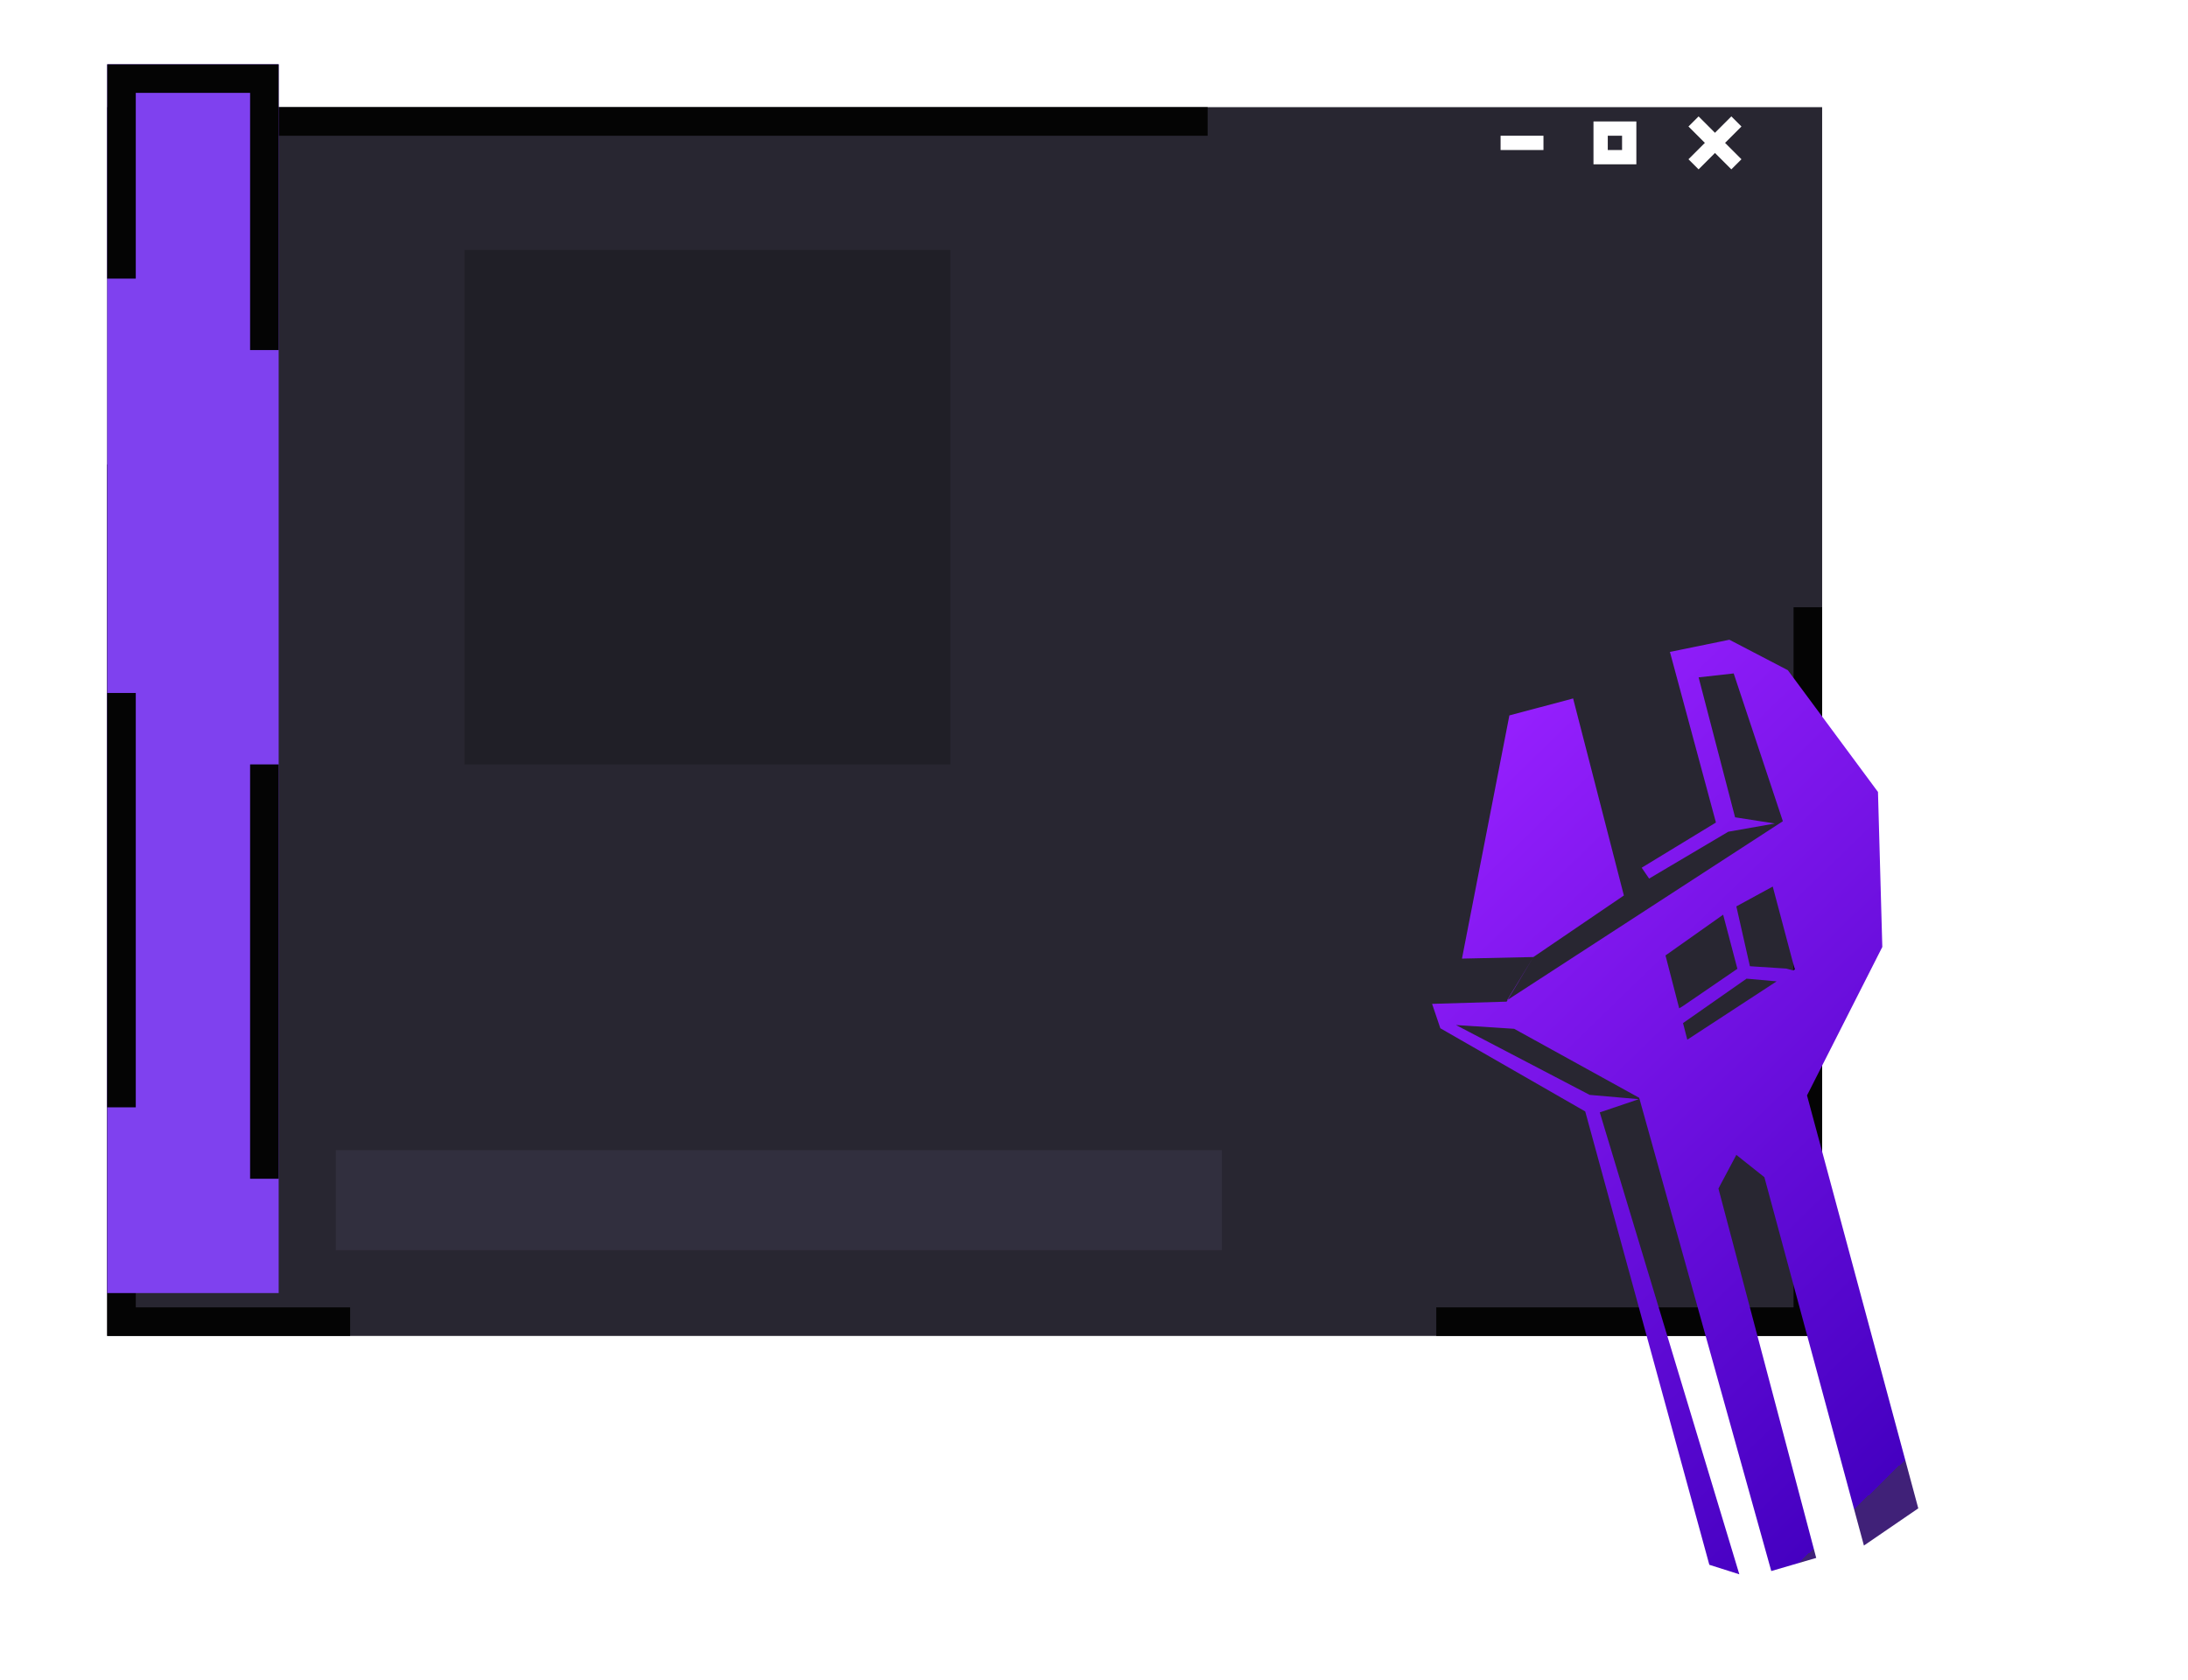 <svg xmlns="http://www.w3.org/2000/svg" width="153.1" height="117.6"><defs><filter id="Rectangle_9" x="0" y="0" width="135" height="101" filterUnits="userSpaceOnUse"><feOffset dy="3"/><feGaussianBlur stdDeviation="2.5" result="blur"/><feFlood flood-opacity=".5"/><feComposite operator="in" in2="blur"/><feComposite in="SourceGraphic"/></filter><linearGradient id="linear-gradient" x1=".5" x2=".5" y2="1" gradientUnits="objectBoundingBox"><stop offset="0" stop-color="#7f41ef"/><stop offset="1" stop-color="#7f41ef"/></linearGradient><linearGradient id="linear-gradient-2" y1=".1" x2=".9" y2=".9" gradientUnits="objectBoundingBox"><stop offset="0" stop-color="#9720ff"/><stop offset="1" stop-color="#4500c1"/><stop offset="1" stop-color="#402178"/></linearGradient><filter id="logo-standard" x="87.2" y="36.8" width="65.9" height="80.8" filterUnits="userSpaceOnUse"><feOffset dy="3"/><feGaussianBlur stdDeviation="1.5" result="blur-2"/><feFlood flood-opacity=".7"/><feComposite operator="in" in2="blur-2"/><feComposite in="SourceGraphic"/></filter><filter id="Rectangle_12" x="31" y="16" width="37" height="39" filterUnits="userSpaceOnUse"><feOffset dy="1"/><feGaussianBlur stdDeviation=".5" result="blur-3"/><feFlood flood-color="#010000" flood-opacity=".1"/><feComposite operator="in" in2="blur-3"/><feComposite in="SourceGraphic"/></filter><filter id="Rectangle_13" x="22" y="79" width="65" height="10" filterUnits="userSpaceOnUse"><feOffset dy="1"/><feGaussianBlur stdDeviation=".5" result="blur-4"/><feFlood flood-opacity=".3"/><feComposite operator="in" in2="blur-4"/><feComposite in="SourceGraphic"/></filter></defs><g filter="url(#Rectangle_9)"><g id="Rectangle_9-2" data-name="Rectangle 9" fill="#282631" stroke="#040404" stroke-width="2" stroke-dasharray="76"><path stroke="none" d="M0 0h120v86H0z" transform="translate(7.5 4.5)"/><path fill="none" d="M8.5 5.5h118v84H8.5z"/></g></g><g id="Rectangle_10" data-name="Rectangle 10" transform="translate(7.5 4.5)" stroke="#040404" stroke-width="2" stroke-dasharray="29" fill="url(#linear-gradient)"><path stroke="none" d="M0 0h12v86H0z"/><path fill="none" d="M1 1h10v84H1z"/></g><path id="Line_1" data-name="Line 1" transform="translate(118.5 8.5)" fill="none" stroke="#fff" d="M0 0l3 3"/><path id="Line_2" data-name="Line 2" transform="translate(118.5 8.5)" fill="none" stroke="#fff" d="M3 0L0 3"/><path id="Line_3" data-name="Line 3" transform="translate(105 10)" fill="none" stroke="#fff" d="M0 0h3"/><g id="Rectangle_11" data-name="Rectangle 11" fill="none" stroke="#fff"><path stroke="none" d="M0 0h3v3H0z" transform="translate(111.5 8.5)"/><path d="M.5.5h2v2h-2z" transform="translate(111.5 8.5)"/></g><g filter="url(#logo-standard)"><path id="logo-standard-2" data-name="logo-standard" d="M42 55.3l-3 3.5-13.4-23.1-2.3-1-.6 2.6L36 60.5l-2.8 1.7-17.5-29.6L6 30.2 2 31l10.3 2.3 3.4-.6-2.4 1.6L31.1 63l-2.2-.1-16.6-28.4-11.3-3L0 30l5-1.5L6 25l-4.8 1.4L0 9.1l4-2.3 7 12.4L6 25l-1 3.4 15.4-17.1-6-9.1-2.3.9 5 8.8 2.8-.3-3 1.4-4.5 4.6-.7-.6 4.2-4.4L9.7 1.9 13.5 0 18 1l8.3 6.6-5 7.2-6.4 7.7 3 5.3 6-6.7-.3-.5-2.7-4.7-2.1 2 2 3.8 2.5-.5h.6l-.8 1-2.3.4-4.2 5-2 .5 2.4-2.5 3-3.5-2.4-4.2 8.7-10.3L29.4 18 27 29.4z" transform="rotate(15 -91.4 429.2)" fill="url(#linear-gradient-2)"/></g><g filter="url(#Rectangle_12)"><path id="Rectangle_12-2" data-name="made-by-alve-larsson-2019" transform="translate(32.5 16.5)" fill="#201f27" d="M0 0h34v36H0z"/></g><g filter="url(#Rectangle_13)"><path id="Rectangle_13-2" data-name="Rectangle 13" transform="translate(23.5 79.5)" fill="#312f3e" d="M0 0h62v7H0z"/></g></svg>